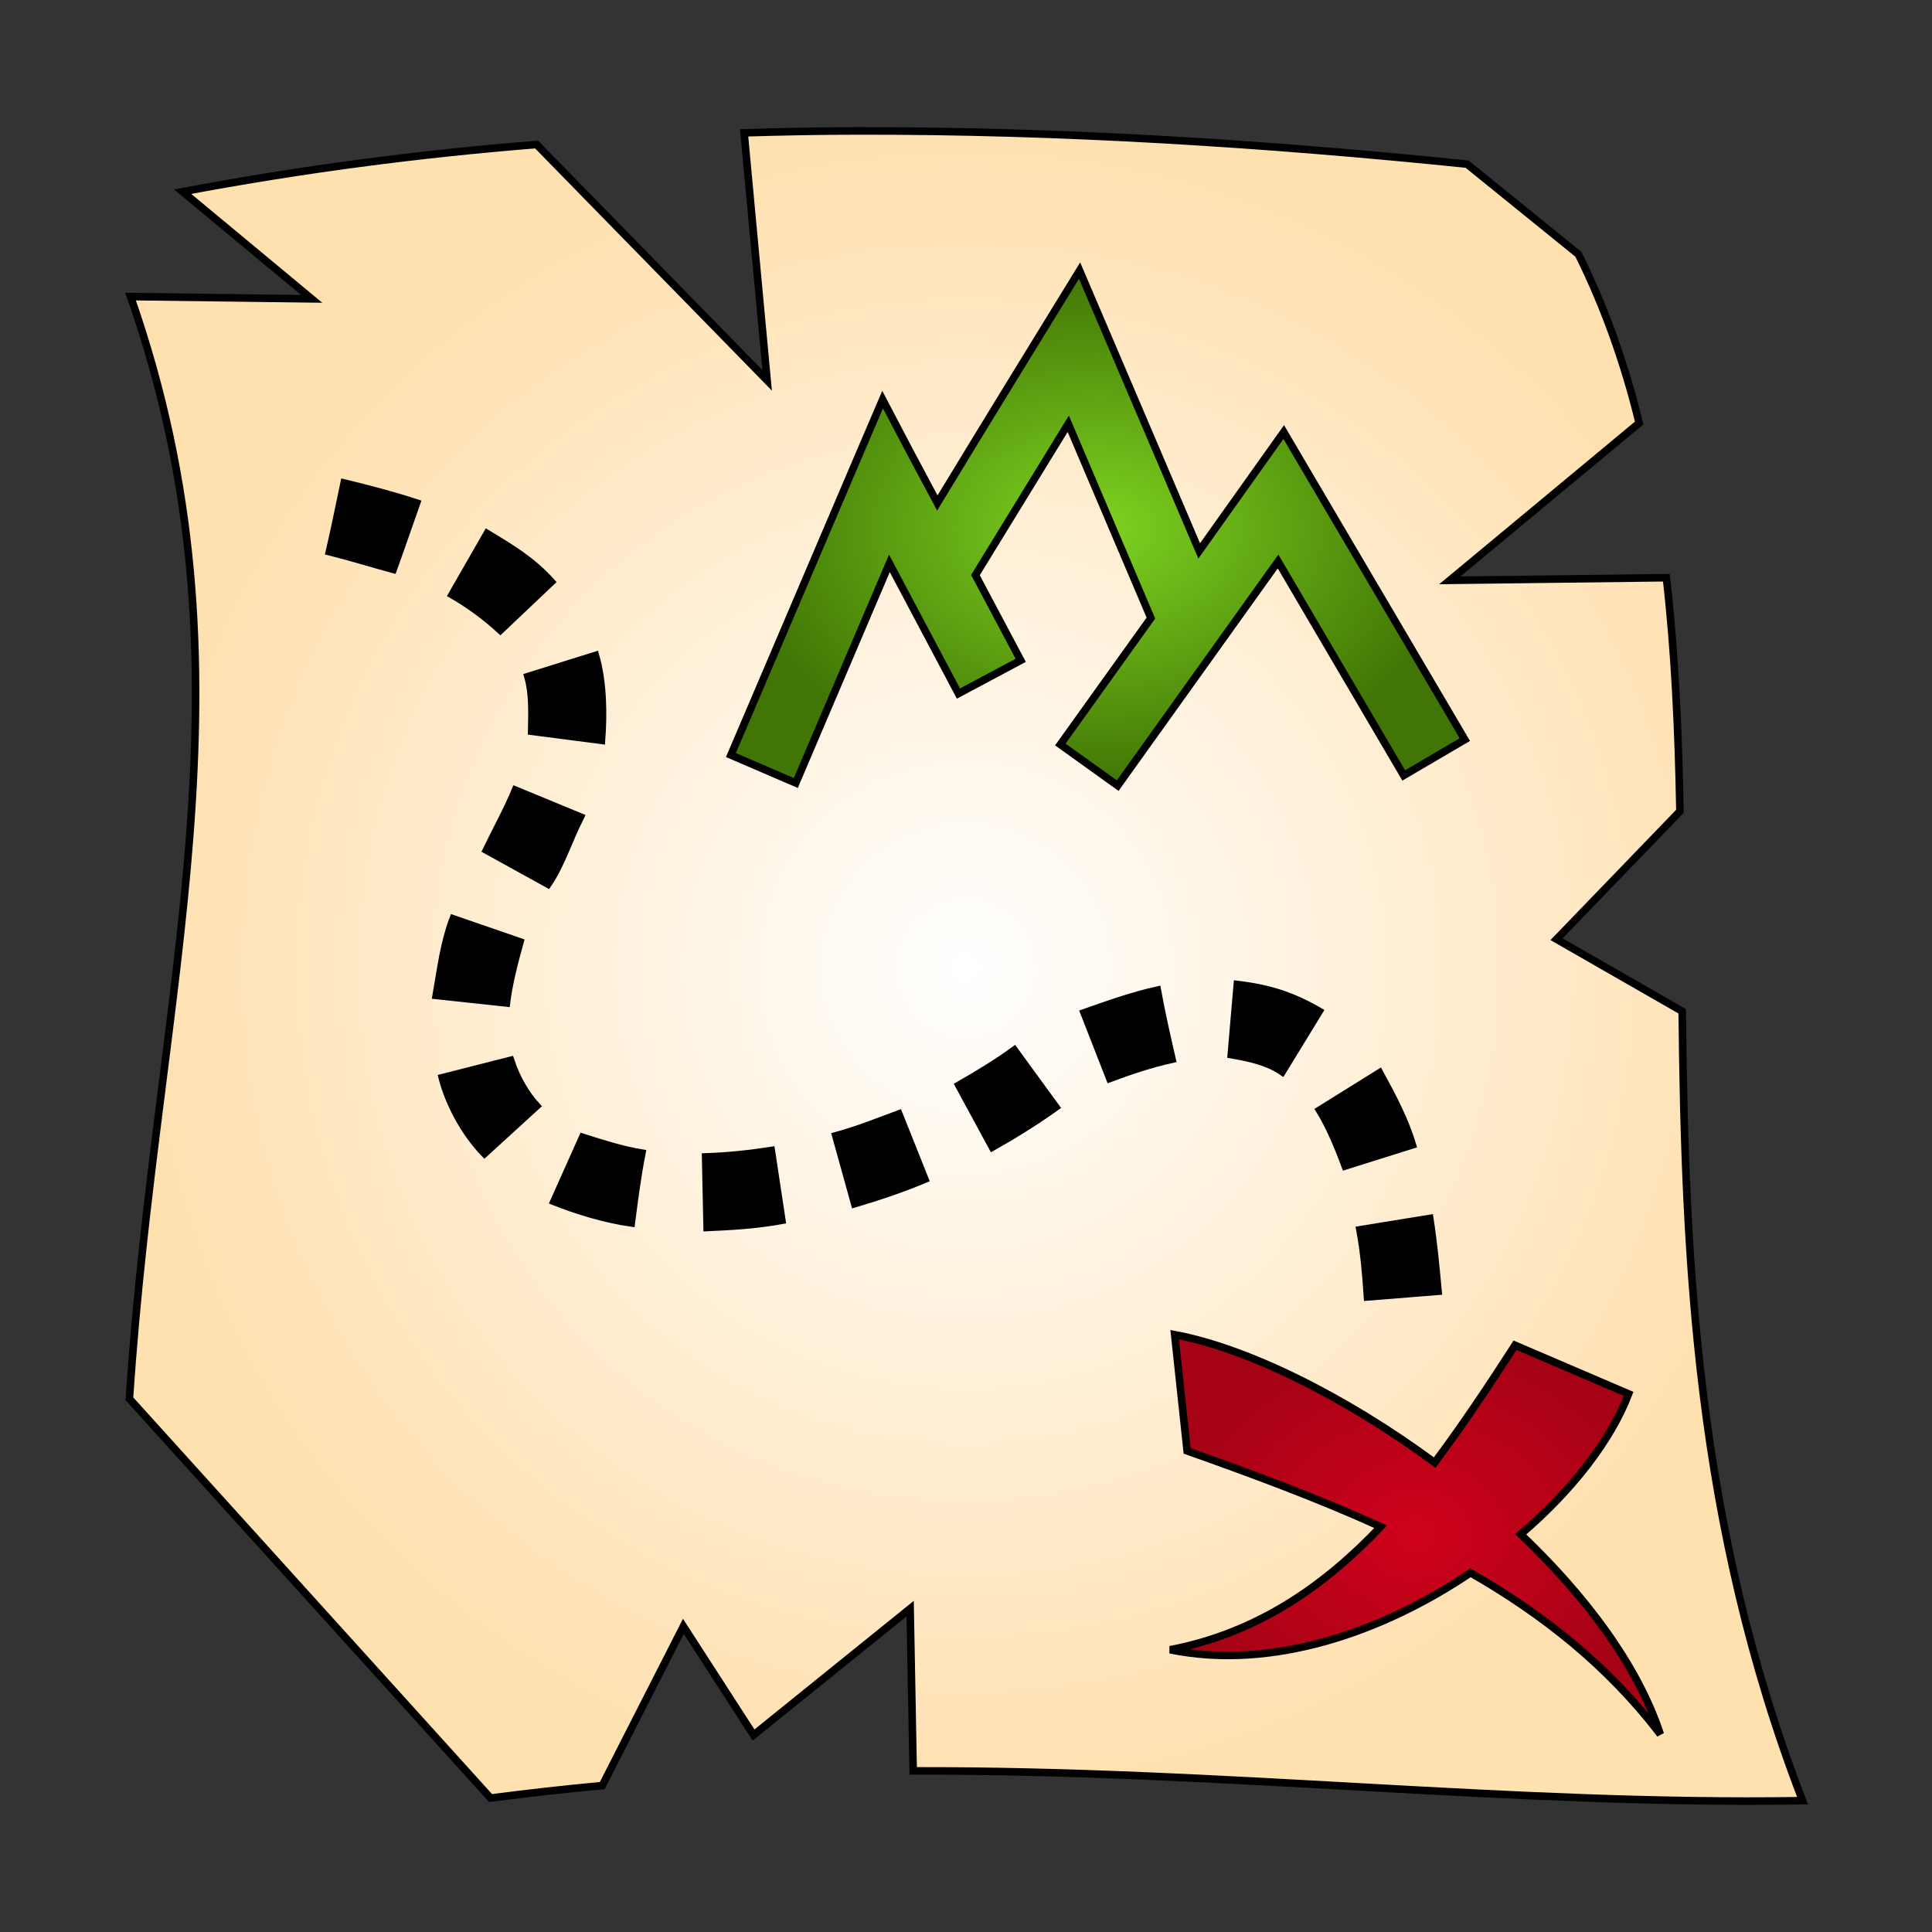 <svg xmlns="http://www.w3.org/2000/svg" viewBox="0 0 512 512" style="height: 512px; width: 512px;"><rect x="0" y="0" width="512" height="512" fill="#333333" stroke="none"/><defs><radialGradient id="lorc-treasure-map-gradient-1"><stop offset="0%" stop-color="#8b572a" stop-opacity="1"></stop><stop offset="100%" stop-color="#b57204" stop-opacity="1"></stop></radialGradient><radialGradient id="lorc-treasure-map-gradient-2"><stop offset="0%" stop-color="#ffffff" stop-opacity="1"></stop><stop offset="100%" stop-color="#ffe0af" stop-opacity="1"></stop></radialGradient><radialGradient id="lorc-treasure-map-gradient-3"><stop offset="0%" stop-color="#7ed321" stop-opacity="1"></stop><stop offset="100%" stop-color="#417505" stop-opacity="1"></stop></radialGradient><radialGradient id="lorc-treasure-map-gradient-18"><stop offset="0%" stop-color="#d0021b" stop-opacity="1"></stop><stop offset="100%" stop-color="#a50215" stop-opacity="1"></stop></radialGradient><radialGradient id="lorc-treasure-map-gradient-19"><stop offset="0%" stop-color="#48baff" stop-opacity="1"></stop><stop offset="100%" stop-color="#4a90e2" stop-opacity="1"></stop></radialGradient><radialGradient id="lorc-treasure-map-gradient-22"><stop offset="0%" stop-color="#fc88fc" stop-opacity="1"></stop><stop offset="100%" stop-color="#bd10e0" stop-opacity="1"></stop></radialGradient><radialGradient id="lorc-treasure-map-gradient-25"><stop offset="0%" stop-color="#9b9b9b" stop-opacity="1"></stop><stop offset="100%" stop-color="#4a4a4a" stop-opacity="1"></stop></radialGradient><radialGradient id="lorc-treasure-map-gradient-26"><stop offset="0%" stop-color="#9b9b9b" stop-opacity="1"></stop><stop offset="100%" stop-color="#4a4a4a" stop-opacity="1"></stop></radialGradient><radialGradient id="lorc-treasure-map-gradient-27"><stop offset="0%" stop-color="#9b9b9b" stop-opacity="1"></stop><stop offset="100%" stop-color="#4a4a4a" stop-opacity="1"></stop></radialGradient><radialGradient id="lorc-treasure-map-gradient-28"><stop offset="0%" stop-color="#9b9b9b" stop-opacity="1"></stop><stop offset="100%" stop-color="#4a4a4a" stop-opacity="1"></stop></radialGradient><radialGradient id="lorc-treasure-map-gradient-29"><stop offset="0%" stop-color="#9b9b9b" stop-opacity="1"></stop><stop offset="100%" stop-color="#4a4a4a" stop-opacity="1"></stop></radialGradient><radialGradient id="lorc-treasure-map-gradient-30"><stop offset="0%" stop-color="#9b9b9b" stop-opacity="1"></stop><stop offset="100%" stop-color="#4a4a4a" stop-opacity="1"></stop></radialGradient><radialGradient id="lorc-treasure-map-gradient-31"><stop offset="0%" stop-color="#9b9b9b" stop-opacity="1"></stop><stop offset="100%" stop-color="#4a4a4a" stop-opacity="1"></stop></radialGradient><radialGradient id="lorc-treasure-map-gradient-32"><stop offset="0%" stop-color="#9b9b9b" stop-opacity="1"></stop><stop offset="100%" stop-color="#4a4a4a" stop-opacity="1"></stop></radialGradient><radialGradient id="lorc-treasure-map-gradient-33"><stop offset="0%" stop-color="#9b9b9b" stop-opacity="1"></stop><stop offset="100%" stop-color="#4a4a4a" stop-opacity="1"></stop></radialGradient><radialGradient id="lorc-treasure-map-gradient-34"><stop offset="0%" stop-color="#9b9b9b" stop-opacity="1"></stop><stop offset="100%" stop-color="#4a4a4a" stop-opacity="1"></stop></radialGradient><radialGradient id="lorc-treasure-map-gradient-35"><stop offset="0%" stop-color="#9b9b9b" stop-opacity="1"></stop><stop offset="100%" stop-color="#4a4a4a" stop-opacity="1"></stop></radialGradient><radialGradient id="lorc-treasure-map-gradient-36"><stop offset="0%" stop-color="#9b9b9b" stop-opacity="1"></stop><stop offset="100%" stop-color="#4a4a4a" stop-opacity="1"></stop></radialGradient><radialGradient id="lorc-treasure-map-gradient-37"><stop offset="0%" stop-color="#9b9b9b" stop-opacity="1"></stop><stop offset="100%" stop-color="#4a4a4a" stop-opacity="1"></stop></radialGradient></defs><g class="" transform="translate(0,0)" style=""><g><path d="M227.4 34.7C217.3 34.7 207.2 34.9 197.2 35.2L203.3 100.8L142.2 38.3C110.9 40.8 79.7 44.9 48.4 50.8L82.6 79.2L34.6 78.6C69.7 178.8 41.5 261.2 34.3 370.7L130 476.5C140 475.2 149.9 474.1 159.6 473.2L181.1 431L199.7 459.8L241.2 426.3L242 469.3C324.9 469.1 399.7 478.4 477.7 477.2C449.5 404.2 446.5 333.6 445.8 268L412.5 248.9L445.2 215C444.8 193.7 443.9 173 441.6 153.1L384.2 153.8L434.4 112.1C430.6 96.6 425.4 81.7 418.3 67.4L388.8 43.5C335 38 281.2 34.6 227.4 34.7Z" class="" fill="url(#lorc-treasure-map-gradient-2)" stroke="#000000" stroke-opacity="1" stroke-width="2"></path><path d="M286.1 71.7C296.7 96.45 307.2 121.2 317.8 146C325.3 135.5 332.7 125 340.2 114.5C356.2 141.7 372.2 168.8 388.2 196L372 205.5L338.7 148.8L296.2 208.2L281 197.3L305 163.8L283.1 112.3L258.5 152.4L270.5 175L254 183.8L235.7 149.3L210.9 207.5L193.7 200.1L226.2 123.9L233.9 105.9C238.7 115.1 243.5 124.2 248.4 133.3C260.9 112.7 273.5 92.19 286.1 71.7Z" class="selected" fill="url(#lorc-treasure-map-gradient-3)" stroke="#000000" stroke-opacity="1" stroke-width="2"></path><path d="M91.2 128C97.92 129.6 104.6 131.4 110.4 133.3C108.3 139.2 106.3 145.1 104.2 150.9C98.41 149.3 92.48 147.5 87.3 146.2C88.69 140.2 89.92 134.1 91.2 128Z" class="" fill="#000000" stroke="#000000" stroke-opacity="1" stroke-width="2" fill-opacity="1"></path><path d="M129.1 141.4C135.4 145.2 141.1 148.6 146.1 154.2L132.6 167C128.6 163.3 124 160 119.8 157.6Z" class="" fill="#000000" stroke="#000000" stroke-opacity="1" stroke-width="2" fill-opacity="1"></path><path d="M157.8 173.7C159.9 181.1 159.9 189.4 159.4 196.2L140.9 193.8C141 188.7 141.2 183.8 139.9 179.3Z" class="" fill="#000000" stroke="#000000" stroke-opacity="1" stroke-width="2" fill-opacity="1"></path><path d="M136.6 209.4L153.8 216.5C150.5 223.1 148.7 229.2 145.2 234.3L128.9 225.3C131.5 219.9 134.5 214.5 136.6 209.4Z" class="" fill="#000000" stroke="#000000" stroke-opacity="1" stroke-width="2" fill-opacity="1"></path><path d="M120.1 243.5L137.8 249.6C136.3 255 134.8 260.8 134.2 265.8L115.6 263.8C116.9 256.3 117.7 249.8 120.1 243.5Z" class="" fill="#000000" stroke="#000000" stroke-opacity="1" stroke-width="2" fill-opacity="1"></path><path d="M327.9 260.9C336.4 261.9 342.5 263.9 349.6 268L339.8 284C335.7 281.2 330.4 280.2 326.3 279.5Z" class="" fill="#000000" stroke="#000000" stroke-opacity="1" stroke-width="2" fill-opacity="1"></path><path d="M306.7 262.4C307.8 268.5 309.2 274.6 310.6 280.7C304.7 282 298.9 284 294.1 285.8L287.3 268.4C294 266 300.8 263.7 306.7 262.4Z" class="" fill="#000000" stroke="#000000" stroke-opacity="1" stroke-width="2" fill-opacity="1"></path><path d="M268.8 278.3L279.8 293.4C274.2 297.4 268 301.2 263 304L254.1 287.6C259.2 284.7 264.7 281.3 268.8 278.3Z" class="" fill="#000000" stroke="#000000" stroke-opacity="1" stroke-width="2" fill-opacity="1"></path><path d="M135.3 281C136.8 285.7 139.5 290.2 142.2 293.1L128.4 305.7C122.9 300 118.9 292.2 117.2 285.6Z" class="" fill="#000000" stroke="#000000" stroke-opacity="1" stroke-width="2" fill-opacity="1"></path><path d="M365.6 284.3C369.1 290.7 372.4 297 374.3 303.4L356.5 309C354.5 303.6 352.2 298.2 349.7 294.2Z" class="" fill="#000000" stroke="#000000" stroke-opacity="1" stroke-width="2" fill-opacity="1"></path><path d="M238.2 295.2L245.1 312.5C238.7 315.2 232.2 317.3 226.5 319L221.5 301C227.4 299.4 232.8 297.2 238.2 295.2Z" class="" fill="#000000" stroke="#000000" stroke-opacity="1" stroke-width="2" fill-opacity="1"></path><path d="M154.4 301.4C159.7 303.1 165.2 304.8 170.1 305.6C168.9 311.7 168.1 317.9 167.3 324.1C160.3 323.1 152.8 320.8 146.8 318.4Z" class="" fill="#000000" stroke="#000000" stroke-opacity="1" stroke-width="2" fill-opacity="1"></path><path d="M204.4 304.9L207.2 323.4C200 324.7 193.8 325 187.4 325.3L187 306.6C192.9 306.4 198.6 305.8 204.4 304.9Z" class="" fill="#000000" stroke="#000000" stroke-opacity="1" stroke-width="2" fill-opacity="1"></path><path d="M378.9 322.9C379.9 329.3 380.5 335.8 381.1 342.2L362.4 343.7C362 337.7 361.5 331.8 360.4 325.9Z" class="" fill="#000000" stroke="#000000" stroke-opacity="1" stroke-width="2" fill-opacity="1"></path><path d="M311.3 353.7C330.2 357.2 356.2 369.9 380.2 387.6C387.6 377.7 394.6 367.2 401.5 356.5L431.6 369.4C426.9 381.7 416.6 395 403 406.6C420 422.8 433.9 441.1 440 459.6C426.2 441.5 408.9 427.8 389.7 416.8C366.3 432.6 337 442.7 310.1 437.2C333 432.8 350.7 420.6 365.9 404.6C349.4 397.1 332.1 390.7 314.6 384.5Z" class="" fill="url(#lorc-treasure-map-gradient-18)" stroke="#000000" stroke-opacity="1" stroke-width="2"></path></g></g></svg>